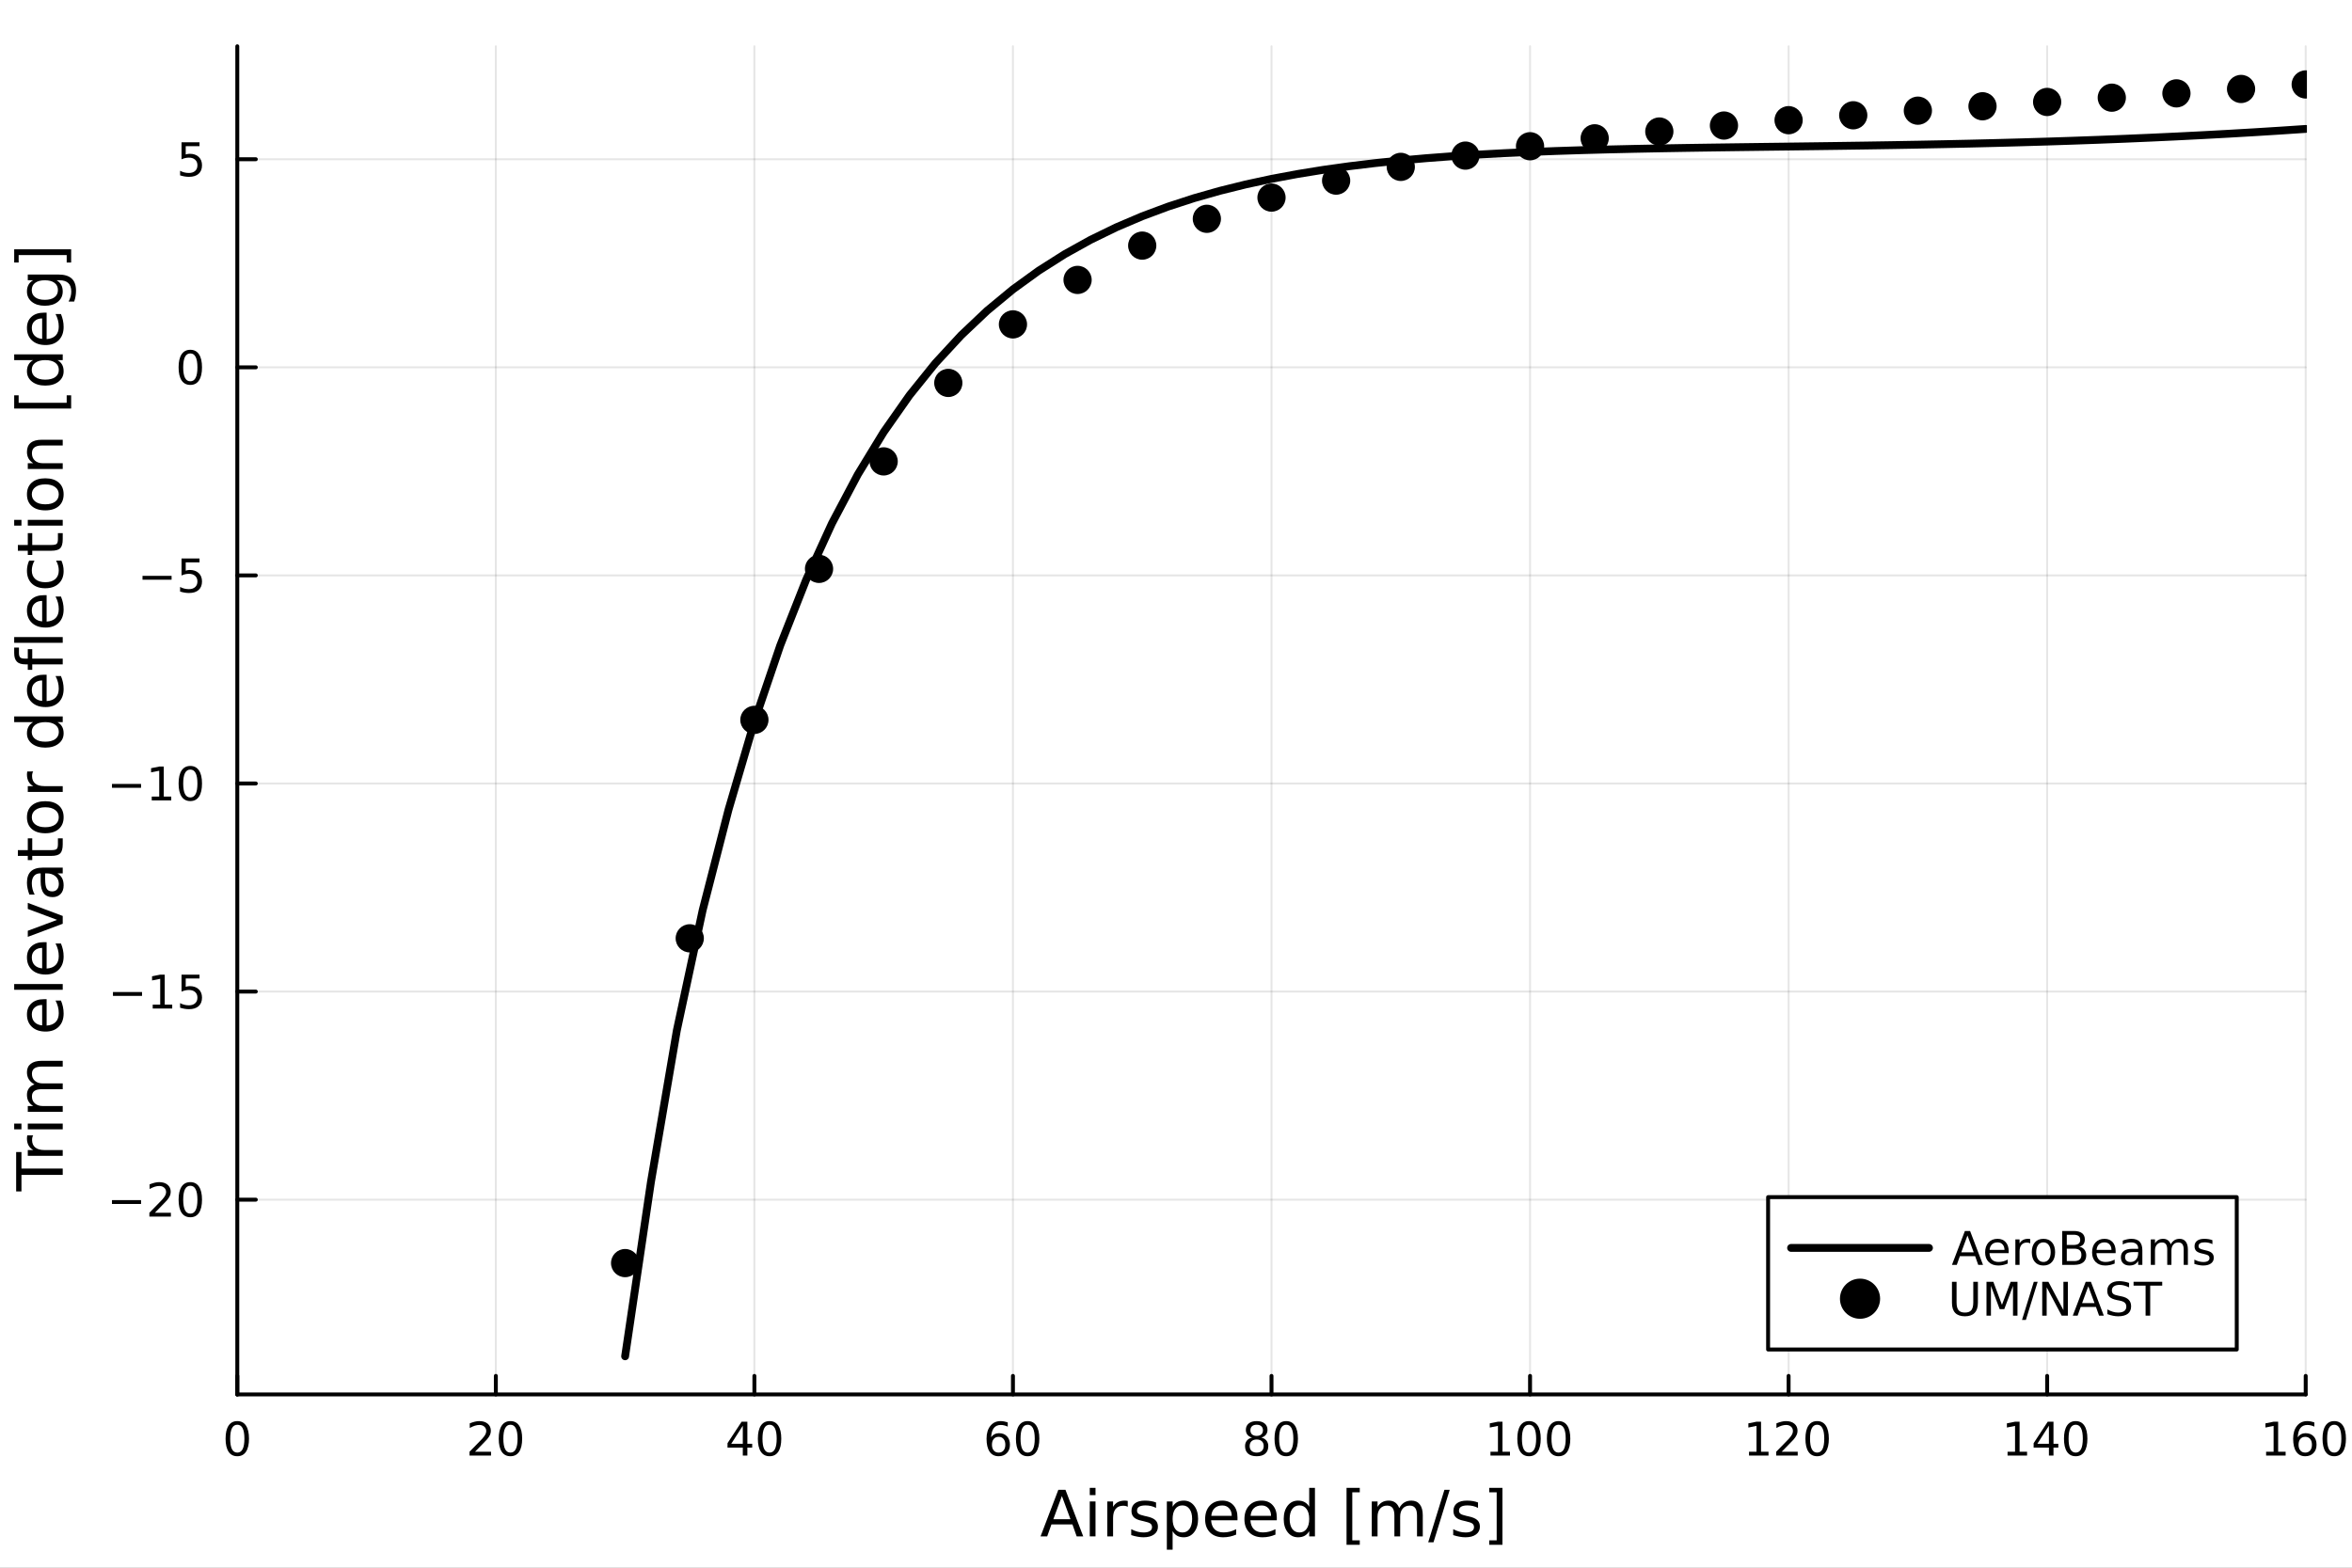 <?xml version="1.0" encoding="utf-8"?>
<svg xmlns="http://www.w3.org/2000/svg" xmlns:xlink="http://www.w3.org/1999/xlink" width="600" height="400" viewBox="0 0 2400 1600">
<rect x="0" y="0" width="2400" height="1600" fill="#808080" stroke="none"/>
<defs>
  <clipPath id="clip080">
    <rect x="0" y="0" width="2400" height="1600"/>
  </clipPath>
</defs>
<path clip-path="url(#clip080)" d="M0 1600 L2400 1600 L2400 0 L0 0  Z" fill="#ffffff" fill-rule="evenodd" fill-opacity="1"/>
<defs>
  <clipPath id="clip081">
    <rect x="480" y="0" width="1681" height="1600"/>
  </clipPath>
</defs>
<path clip-path="url(#clip080)" d="M242.135 1423.18 L2352.76 1423.18 L2352.76 47.244 L242.135 47.244  Z" fill="#ffffff" fill-rule="evenodd" fill-opacity="1"/>
<defs>
  <clipPath id="clip082">
    <rect x="242" y="47" width="2112" height="1377"/>
  </clipPath>
</defs>
<polyline clip-path="url(#clip082)" style="stroke:#000000; stroke-linecap:round; stroke-linejoin:round; stroke-width:2; stroke-opacity:0.1; fill:none" points="242.135,1423.18 242.135,47.244 "/>
<polyline clip-path="url(#clip082)" style="stroke:#000000; stroke-linecap:round; stroke-linejoin:round; stroke-width:2; stroke-opacity:0.1; fill:none" points="505.962,1423.18 505.962,47.244 "/>
<polyline clip-path="url(#clip082)" style="stroke:#000000; stroke-linecap:round; stroke-linejoin:round; stroke-width:2; stroke-opacity:0.1; fill:none" points="769.79,1423.18 769.79,47.244 "/>
<polyline clip-path="url(#clip082)" style="stroke:#000000; stroke-linecap:round; stroke-linejoin:round; stroke-width:2; stroke-opacity:0.1; fill:none" points="1033.62,1423.18 1033.62,47.244 "/>
<polyline clip-path="url(#clip082)" style="stroke:#000000; stroke-linecap:round; stroke-linejoin:round; stroke-width:2; stroke-opacity:0.1; fill:none" points="1297.45,1423.18 1297.45,47.244 "/>
<polyline clip-path="url(#clip082)" style="stroke:#000000; stroke-linecap:round; stroke-linejoin:round; stroke-width:2; stroke-opacity:0.1; fill:none" points="1561.27,1423.18 1561.27,47.244 "/>
<polyline clip-path="url(#clip082)" style="stroke:#000000; stroke-linecap:round; stroke-linejoin:round; stroke-width:2; stroke-opacity:0.1; fill:none" points="1825.1,1423.18 1825.1,47.244 "/>
<polyline clip-path="url(#clip082)" style="stroke:#000000; stroke-linecap:round; stroke-linejoin:round; stroke-width:2; stroke-opacity:0.1; fill:none" points="2088.93,1423.18 2088.93,47.244 "/>
<polyline clip-path="url(#clip082)" style="stroke:#000000; stroke-linecap:round; stroke-linejoin:round; stroke-width:2; stroke-opacity:0.1; fill:none" points="2352.76,1423.18 2352.76,47.244 "/>
<polyline clip-path="url(#clip082)" style="stroke:#000000; stroke-linecap:round; stroke-linejoin:round; stroke-width:2; stroke-opacity:0.1; fill:none" points="242.135,1224.4 2352.76,1224.4 "/>
<polyline clip-path="url(#clip082)" style="stroke:#000000; stroke-linecap:round; stroke-linejoin:round; stroke-width:2; stroke-opacity:0.1; fill:none" points="242.135,1012.02 2352.76,1012.02 "/>
<polyline clip-path="url(#clip082)" style="stroke:#000000; stroke-linecap:round; stroke-linejoin:round; stroke-width:2; stroke-opacity:0.1; fill:none" points="242.135,799.648 2352.76,799.648 "/>
<polyline clip-path="url(#clip082)" style="stroke:#000000; stroke-linecap:round; stroke-linejoin:round; stroke-width:2; stroke-opacity:0.1; fill:none" points="242.135,587.272 2352.76,587.272 "/>
<polyline clip-path="url(#clip082)" style="stroke:#000000; stroke-linecap:round; stroke-linejoin:round; stroke-width:2; stroke-opacity:0.1; fill:none" points="242.135,374.897 2352.76,374.897 "/>
<polyline clip-path="url(#clip082)" style="stroke:#000000; stroke-linecap:round; stroke-linejoin:round; stroke-width:2; stroke-opacity:0.1; fill:none" points="242.135,162.522 2352.76,162.522 "/>
<polyline clip-path="url(#clip080)" style="stroke:#000000; stroke-linecap:round; stroke-linejoin:round; stroke-width:4; stroke-opacity:1; fill:none" points="242.135,1423.18 2352.76,1423.18 "/>
<polyline clip-path="url(#clip080)" style="stroke:#000000; stroke-linecap:round; stroke-linejoin:round; stroke-width:4; stroke-opacity:1; fill:none" points="242.135,1423.18 242.135,1404.28 "/>
<polyline clip-path="url(#clip080)" style="stroke:#000000; stroke-linecap:round; stroke-linejoin:round; stroke-width:4; stroke-opacity:1; fill:none" points="505.962,1423.18 505.962,1404.28 "/>
<polyline clip-path="url(#clip080)" style="stroke:#000000; stroke-linecap:round; stroke-linejoin:round; stroke-width:4; stroke-opacity:1; fill:none" points="769.79,1423.18 769.79,1404.28 "/>
<polyline clip-path="url(#clip080)" style="stroke:#000000; stroke-linecap:round; stroke-linejoin:round; stroke-width:4; stroke-opacity:1; fill:none" points="1033.62,1423.18 1033.62,1404.28 "/>
<polyline clip-path="url(#clip080)" style="stroke:#000000; stroke-linecap:round; stroke-linejoin:round; stroke-width:4; stroke-opacity:1; fill:none" points="1297.45,1423.18 1297.45,1404.28 "/>
<polyline clip-path="url(#clip080)" style="stroke:#000000; stroke-linecap:round; stroke-linejoin:round; stroke-width:4; stroke-opacity:1; fill:none" points="1561.27,1423.18 1561.27,1404.28 "/>
<polyline clip-path="url(#clip080)" style="stroke:#000000; stroke-linecap:round; stroke-linejoin:round; stroke-width:4; stroke-opacity:1; fill:none" points="1825.1,1423.18 1825.1,1404.28 "/>
<polyline clip-path="url(#clip080)" style="stroke:#000000; stroke-linecap:round; stroke-linejoin:round; stroke-width:4; stroke-opacity:1; fill:none" points="2088.93,1423.18 2088.93,1404.28 "/>
<polyline clip-path="url(#clip080)" style="stroke:#000000; stroke-linecap:round; stroke-linejoin:round; stroke-width:4; stroke-opacity:1; fill:none" points="2352.76,1423.18 2352.76,1404.28 "/>
<path clip-path="url(#clip080)" d="M242.135 1454.1 Q238.524 1454.1 236.695 1457.66 Q234.889 1461.2 234.889 1468.33 Q234.889 1475.44 236.695 1479.01 Q238.524 1482.55 242.135 1482.55 Q245.769 1482.55 247.574 1479.01 Q249.403 1475.44 249.403 1468.33 Q249.403 1461.2 247.574 1457.66 Q245.769 1454.1 242.135 1454.1 M242.135 1450.39 Q247.945 1450.39 251 1455 Q254.079 1459.58 254.079 1468.33 Q254.079 1477.06 251 1481.67 Q247.945 1486.25 242.135 1486.25 Q236.325 1486.25 233.246 1481.67 Q230.19 1477.06 230.19 1468.33 Q230.19 1459.58 233.246 1455 Q236.325 1450.39 242.135 1450.39 Z" fill="#000000" fill-rule="nonzero" fill-opacity="1" /><path clip-path="url(#clip080)" d="M484.736 1481.64 L501.055 1481.64 L501.055 1485.58 L479.111 1485.58 L479.111 1481.64 Q481.773 1478.89 486.356 1474.26 Q490.962 1469.61 492.143 1468.27 Q494.388 1465.74 495.268 1464.01 Q496.171 1462.25 496.171 1460.56 Q496.171 1457.8 494.226 1456.07 Q492.305 1454.33 489.203 1454.33 Q487.004 1454.33 484.55 1455.09 Q482.12 1455.86 479.342 1457.41 L479.342 1452.69 Q482.166 1451.55 484.62 1450.97 Q487.074 1450.39 489.111 1450.39 Q494.481 1450.39 497.675 1453.08 Q500.87 1455.77 500.87 1460.26 Q500.87 1462.39 500.06 1464.31 Q499.273 1466.2 497.166 1468.8 Q496.587 1469.47 493.486 1472.69 Q490.384 1475.88 484.736 1481.64 Z" fill="#000000" fill-rule="nonzero" fill-opacity="1" /><path clip-path="url(#clip080)" d="M520.87 1454.1 Q517.259 1454.1 515.43 1457.66 Q513.624 1461.2 513.624 1468.33 Q513.624 1475.44 515.43 1479.01 Q517.259 1482.55 520.87 1482.55 Q524.504 1482.55 526.309 1479.01 Q528.138 1475.44 528.138 1468.33 Q528.138 1461.2 526.309 1457.66 Q524.504 1454.1 520.87 1454.1 M520.87 1450.39 Q526.68 1450.39 529.735 1455 Q532.814 1459.58 532.814 1468.33 Q532.814 1477.06 529.735 1481.67 Q526.68 1486.25 520.87 1486.25 Q515.059 1486.25 511.981 1481.67 Q508.925 1477.06 508.925 1468.33 Q508.925 1459.58 511.981 1455 Q515.059 1450.39 520.87 1450.39 Z" fill="#000000" fill-rule="nonzero" fill-opacity="1" /><path clip-path="url(#clip080)" d="M757.961 1455.09 L746.156 1473.54 L757.961 1473.54 L757.961 1455.09 M756.734 1451.02 L762.614 1451.02 L762.614 1473.54 L767.545 1473.54 L767.545 1477.43 L762.614 1477.43 L762.614 1485.58 L757.961 1485.58 L757.961 1477.43 L742.36 1477.43 L742.36 1472.92 L756.734 1451.02 Z" fill="#000000" fill-rule="nonzero" fill-opacity="1" /><path clip-path="url(#clip080)" d="M785.276 1454.1 Q781.665 1454.1 779.836 1457.66 Q778.031 1461.2 778.031 1468.33 Q778.031 1475.44 779.836 1479.01 Q781.665 1482.55 785.276 1482.55 Q788.91 1482.55 790.716 1479.01 Q792.544 1475.44 792.544 1468.33 Q792.544 1461.2 790.716 1457.66 Q788.91 1454.1 785.276 1454.1 M785.276 1450.39 Q791.086 1450.39 794.142 1455 Q797.22 1459.58 797.22 1468.33 Q797.22 1477.06 794.142 1481.67 Q791.086 1486.25 785.276 1486.25 Q779.466 1486.25 776.387 1481.67 Q773.332 1477.06 773.332 1468.33 Q773.332 1459.58 776.387 1455 Q779.466 1450.39 785.276 1450.39 Z" fill="#000000" fill-rule="nonzero" fill-opacity="1" /><path clip-path="url(#clip080)" d="M1019.02 1466.44 Q1015.87 1466.44 1014.02 1468.59 Q1012.19 1470.74 1012.19 1474.49 Q1012.19 1478.22 1014.02 1480.39 Q1015.87 1482.55 1019.02 1482.55 Q1022.17 1482.55 1024 1480.39 Q1025.85 1478.22 1025.85 1474.49 Q1025.85 1470.74 1024 1468.59 Q1022.17 1466.44 1019.02 1466.44 M1028.31 1451.78 L1028.31 1456.04 Q1026.55 1455.21 1024.74 1454.77 Q1022.96 1454.33 1021.2 1454.33 Q1016.57 1454.33 1014.12 1457.45 Q1011.68 1460.58 1011.34 1466.9 Q1012.7 1464.89 1014.76 1463.82 Q1016.82 1462.73 1019.3 1462.73 Q1024.51 1462.73 1027.52 1465.9 Q1030.55 1469.05 1030.55 1474.49 Q1030.55 1479.82 1027.4 1483.03 Q1024.25 1486.25 1019.02 1486.25 Q1013.03 1486.25 1009.86 1481.67 Q1006.68 1477.06 1006.68 1468.33 Q1006.68 1460.14 1010.57 1455.28 Q1014.46 1450.39 1021.01 1450.39 Q1022.77 1450.39 1024.56 1450.74 Q1026.36 1451.09 1028.31 1451.78 Z" fill="#000000" fill-rule="nonzero" fill-opacity="1" /><path clip-path="url(#clip080)" d="M1048.61 1454.1 Q1044.99 1454.1 1043.17 1457.66 Q1041.36 1461.2 1041.36 1468.33 Q1041.36 1475.44 1043.17 1479.01 Q1044.99 1482.55 1048.61 1482.55 Q1052.24 1482.55 1054.05 1479.01 Q1055.87 1475.44 1055.87 1468.33 Q1055.87 1461.2 1054.05 1457.66 Q1052.24 1454.1 1048.61 1454.1 M1048.61 1450.39 Q1054.42 1450.39 1057.47 1455 Q1060.55 1459.58 1060.55 1468.33 Q1060.55 1477.06 1057.47 1481.67 Q1054.42 1486.25 1048.61 1486.25 Q1042.8 1486.25 1039.72 1481.67 Q1036.66 1477.06 1036.66 1468.33 Q1036.66 1459.58 1039.72 1455 Q1042.8 1450.39 1048.61 1450.39 Z" fill="#000000" fill-rule="nonzero" fill-opacity="1" /><path clip-path="url(#clip080)" d="M1282.32 1469.17 Q1278.98 1469.17 1277.06 1470.95 Q1275.17 1472.73 1275.17 1475.86 Q1275.17 1478.98 1277.06 1480.77 Q1278.98 1482.55 1282.32 1482.55 Q1285.65 1482.55 1287.57 1480.77 Q1289.49 1478.96 1289.49 1475.86 Q1289.49 1472.73 1287.57 1470.95 Q1285.67 1469.17 1282.32 1469.17 M1277.64 1467.18 Q1274.63 1466.44 1272.94 1464.38 Q1271.28 1462.32 1271.28 1459.35 Q1271.28 1455.21 1274.22 1452.8 Q1277.18 1450.39 1282.32 1450.39 Q1287.48 1450.39 1290.42 1452.8 Q1293.36 1455.21 1293.36 1459.35 Q1293.36 1462.32 1291.67 1464.38 Q1290 1466.44 1287.02 1467.18 Q1290.4 1467.96 1292.27 1470.26 Q1294.17 1472.55 1294.17 1475.86 Q1294.17 1480.88 1291.09 1483.57 Q1288.04 1486.25 1282.32 1486.25 Q1276.6 1486.25 1273.52 1483.57 Q1270.47 1480.88 1270.47 1475.86 Q1270.47 1472.55 1272.36 1470.26 Q1274.26 1467.96 1277.64 1467.18 M1275.93 1459.79 Q1275.93 1462.48 1277.6 1463.98 Q1279.29 1465.49 1282.32 1465.49 Q1285.33 1465.49 1287.02 1463.98 Q1288.73 1462.48 1288.73 1459.79 Q1288.73 1457.11 1287.02 1455.6 Q1285.33 1454.1 1282.32 1454.1 Q1279.29 1454.1 1277.6 1455.6 Q1275.93 1457.11 1275.93 1459.79 Z" fill="#000000" fill-rule="nonzero" fill-opacity="1" /><path clip-path="url(#clip080)" d="M1312.48 1454.1 Q1308.87 1454.1 1307.04 1457.66 Q1305.23 1461.2 1305.23 1468.33 Q1305.23 1475.44 1307.04 1479.01 Q1308.87 1482.55 1312.48 1482.55 Q1316.11 1482.55 1317.92 1479.01 Q1319.75 1475.44 1319.75 1468.33 Q1319.75 1461.2 1317.92 1457.66 Q1316.11 1454.1 1312.48 1454.1 M1312.48 1450.39 Q1318.29 1450.39 1321.35 1455 Q1324.42 1459.58 1324.42 1468.33 Q1324.42 1477.06 1321.35 1481.67 Q1318.29 1486.25 1312.48 1486.25 Q1306.67 1486.25 1303.59 1481.67 Q1300.54 1477.06 1300.54 1468.33 Q1300.54 1459.58 1303.59 1455 Q1306.67 1450.39 1312.48 1450.39 Z" fill="#000000" fill-rule="nonzero" fill-opacity="1" /><path clip-path="url(#clip080)" d="M1520.88 1481.64 L1528.52 1481.64 L1528.52 1455.28 L1520.21 1456.95 L1520.21 1452.69 L1528.47 1451.02 L1533.15 1451.02 L1533.15 1481.64 L1540.79 1481.64 L1540.79 1485.58 L1520.88 1485.58 L1520.88 1481.64 Z" fill="#000000" fill-rule="nonzero" fill-opacity="1" /><path clip-path="url(#clip080)" d="M1560.23 1454.1 Q1556.62 1454.1 1554.79 1457.66 Q1552.99 1461.2 1552.99 1468.33 Q1552.99 1475.44 1554.79 1479.01 Q1556.62 1482.55 1560.23 1482.55 Q1563.87 1482.55 1565.67 1479.01 Q1567.5 1475.44 1567.5 1468.33 Q1567.5 1461.2 1565.67 1457.66 Q1563.87 1454.1 1560.23 1454.1 M1560.23 1450.39 Q1566.04 1450.39 1569.1 1455 Q1572.18 1459.58 1572.18 1468.33 Q1572.18 1477.06 1569.1 1481.67 Q1566.04 1486.25 1560.23 1486.25 Q1554.42 1486.25 1551.34 1481.67 Q1548.29 1477.06 1548.29 1468.33 Q1548.29 1459.58 1551.34 1455 Q1554.42 1450.39 1560.23 1450.39 Z" fill="#000000" fill-rule="nonzero" fill-opacity="1" /><path clip-path="url(#clip080)" d="M1590.39 1454.1 Q1586.78 1454.1 1584.95 1457.66 Q1583.15 1461.2 1583.15 1468.33 Q1583.15 1475.44 1584.95 1479.01 Q1586.78 1482.55 1590.39 1482.55 Q1594.03 1482.55 1595.83 1479.01 Q1597.66 1475.44 1597.66 1468.33 Q1597.66 1461.2 1595.83 1457.66 Q1594.03 1454.1 1590.39 1454.1 M1590.39 1450.39 Q1596.2 1450.39 1599.26 1455 Q1602.34 1459.58 1602.34 1468.33 Q1602.34 1477.06 1599.26 1481.67 Q1596.2 1486.25 1590.39 1486.25 Q1584.58 1486.25 1581.5 1481.67 Q1578.45 1477.06 1578.45 1468.33 Q1578.45 1459.58 1581.5 1455 Q1584.58 1450.39 1590.39 1450.39 Z" fill="#000000" fill-rule="nonzero" fill-opacity="1" /><path clip-path="url(#clip080)" d="M1784.71 1481.64 L1792.35 1481.64 L1792.35 1455.28 L1784.04 1456.95 L1784.04 1452.69 L1792.3 1451.02 L1796.98 1451.02 L1796.98 1481.64 L1804.61 1481.64 L1804.61 1485.58 L1784.71 1485.58 L1784.71 1481.64 Z" fill="#000000" fill-rule="nonzero" fill-opacity="1" /><path clip-path="url(#clip080)" d="M1818.09 1481.64 L1834.41 1481.64 L1834.41 1485.58 L1812.46 1485.58 L1812.46 1481.64 Q1815.12 1478.89 1819.71 1474.26 Q1824.31 1469.61 1825.49 1468.27 Q1827.74 1465.74 1828.62 1464.01 Q1829.52 1462.25 1829.52 1460.56 Q1829.52 1457.8 1827.58 1456.07 Q1825.66 1454.33 1822.55 1454.33 Q1820.36 1454.33 1817.9 1455.09 Q1815.47 1455.86 1812.69 1457.41 L1812.69 1452.69 Q1815.52 1451.55 1817.97 1450.97 Q1820.42 1450.39 1822.46 1450.39 Q1827.83 1450.39 1831.03 1453.08 Q1834.22 1455.77 1834.22 1460.26 Q1834.22 1462.39 1833.41 1464.31 Q1832.62 1466.2 1830.52 1468.8 Q1829.94 1469.47 1826.84 1472.69 Q1823.73 1475.88 1818.09 1481.64 Z" fill="#000000" fill-rule="nonzero" fill-opacity="1" /><path clip-path="url(#clip080)" d="M1854.22 1454.1 Q1850.61 1454.1 1848.78 1457.66 Q1846.98 1461.2 1846.98 1468.33 Q1846.98 1475.44 1848.78 1479.01 Q1850.61 1482.55 1854.22 1482.55 Q1857.86 1482.55 1859.66 1479.01 Q1861.49 1475.44 1861.49 1468.33 Q1861.49 1461.2 1859.66 1457.66 Q1857.86 1454.1 1854.22 1454.1 M1854.22 1450.39 Q1860.03 1450.39 1863.09 1455 Q1866.17 1459.58 1866.17 1468.33 Q1866.17 1477.06 1863.09 1481.67 Q1860.03 1486.25 1854.22 1486.25 Q1848.41 1486.25 1845.33 1481.67 Q1842.28 1477.06 1842.28 1468.33 Q1842.28 1459.58 1845.33 1455 Q1848.41 1450.39 1854.22 1450.39 Z" fill="#000000" fill-rule="nonzero" fill-opacity="1" /><path clip-path="url(#clip080)" d="M2048.53 1481.64 L2056.17 1481.64 L2056.17 1455.28 L2047.86 1456.95 L2047.86 1452.69 L2056.13 1451.02 L2060.8 1451.02 L2060.8 1481.64 L2068.44 1481.64 L2068.44 1485.58 L2048.53 1485.58 L2048.53 1481.64 Z" fill="#000000" fill-rule="nonzero" fill-opacity="1" /><path clip-path="url(#clip080)" d="M2090.73 1455.09 L2078.93 1473.54 L2090.73 1473.54 L2090.73 1455.09 M2089.51 1451.02 L2095.39 1451.02 L2095.39 1473.54 L2100.32 1473.54 L2100.32 1477.43 L2095.39 1477.43 L2095.39 1485.58 L2090.73 1485.58 L2090.73 1477.43 L2075.13 1477.43 L2075.13 1472.92 L2089.51 1451.02 Z" fill="#000000" fill-rule="nonzero" fill-opacity="1" /><path clip-path="url(#clip080)" d="M2118.05 1454.1 Q2114.44 1454.1 2112.61 1457.66 Q2110.8 1461.2 2110.8 1468.33 Q2110.8 1475.44 2112.61 1479.01 Q2114.44 1482.55 2118.05 1482.55 Q2121.68 1482.55 2123.49 1479.01 Q2125.32 1475.44 2125.32 1468.33 Q2125.32 1461.2 2123.49 1457.66 Q2121.68 1454.1 2118.05 1454.1 M2118.05 1450.39 Q2123.86 1450.39 2126.91 1455 Q2129.99 1459.58 2129.99 1468.33 Q2129.99 1477.06 2126.91 1481.67 Q2123.86 1486.25 2118.05 1486.25 Q2112.24 1486.25 2109.16 1481.67 Q2106.1 1477.06 2106.1 1468.33 Q2106.1 1459.58 2109.16 1455 Q2112.24 1450.39 2118.05 1450.39 Z" fill="#000000" fill-rule="nonzero" fill-opacity="1" /><path clip-path="url(#clip080)" d="M2312.36 1481.64 L2320 1481.64 L2320 1455.28 L2311.69 1456.95 L2311.69 1452.69 L2319.96 1451.02 L2324.63 1451.02 L2324.63 1481.64 L2332.27 1481.64 L2332.27 1485.58 L2312.36 1485.58 L2312.36 1481.64 Z" fill="#000000" fill-rule="nonzero" fill-opacity="1" /><path clip-path="url(#clip080)" d="M2352.29 1466.44 Q2349.14 1466.44 2347.29 1468.59 Q2345.46 1470.74 2345.46 1474.49 Q2345.46 1478.22 2347.29 1480.39 Q2349.14 1482.55 2352.29 1482.55 Q2355.44 1482.55 2357.27 1480.39 Q2359.12 1478.22 2359.12 1474.49 Q2359.12 1470.74 2357.27 1468.59 Q2355.44 1466.44 2352.29 1466.44 M2361.58 1451.78 L2361.58 1456.04 Q2359.82 1455.21 2358.01 1454.77 Q2356.23 1454.33 2354.47 1454.33 Q2349.84 1454.33 2347.39 1457.45 Q2344.96 1460.58 2344.61 1466.9 Q2345.97 1464.89 2348.03 1463.82 Q2350.09 1462.73 2352.57 1462.73 Q2357.78 1462.73 2360.79 1465.9 Q2363.82 1469.05 2363.82 1474.49 Q2363.82 1479.82 2360.67 1483.03 Q2357.52 1486.25 2352.29 1486.25 Q2346.3 1486.25 2343.13 1481.67 Q2339.96 1477.06 2339.96 1468.33 Q2339.96 1460.14 2343.84 1455.28 Q2347.73 1450.39 2354.28 1450.39 Q2356.04 1450.39 2357.83 1450.74 Q2359.63 1451.09 2361.58 1451.78 Z" fill="#000000" fill-rule="nonzero" fill-opacity="1" /><path clip-path="url(#clip080)" d="M2381.88 1454.1 Q2378.27 1454.1 2376.44 1457.66 Q2374.63 1461.2 2374.63 1468.33 Q2374.63 1475.44 2376.44 1479.01 Q2378.27 1482.55 2381.88 1482.55 Q2385.51 1482.55 2387.32 1479.01 Q2389.14 1475.44 2389.14 1468.33 Q2389.14 1461.2 2387.32 1457.66 Q2385.51 1454.1 2381.88 1454.1 M2381.88 1450.39 Q2387.69 1450.39 2390.74 1455 Q2393.82 1459.58 2393.82 1468.33 Q2393.82 1477.06 2390.74 1481.67 Q2387.69 1486.25 2381.88 1486.25 Q2376.07 1486.25 2372.99 1481.67 Q2369.93 1477.06 2369.93 1468.33 Q2369.93 1459.58 2372.99 1455 Q2376.07 1450.39 2381.88 1450.39 Z" fill="#000000" fill-rule="nonzero" fill-opacity="1" /><path clip-path="url(#clip080)" d="M1083.56 1526.86 L1074.84 1550.51 L1092.31 1550.51 L1083.56 1526.86 M1079.93 1520.52 L1087.22 1520.52 L1105.33 1568.04 L1098.64 1568.04 L1094.32 1555.85 L1072.89 1555.85 L1068.57 1568.04 L1061.79 1568.04 L1079.93 1520.52 Z" fill="#000000" fill-rule="nonzero" fill-opacity="1" /><path clip-path="url(#clip080)" d="M1112.01 1532.4 L1117.87 1532.4 L1117.87 1568.04 L1112.01 1568.04 L1112.01 1532.4 M1112.01 1518.52 L1117.87 1518.52 L1117.87 1525.93 L1112.01 1525.93 L1112.01 1518.52 Z" fill="#000000" fill-rule="nonzero" fill-opacity="1" /><path clip-path="url(#clip080)" d="M1150.78 1537.87 Q1149.79 1537.3 1148.62 1537.04 Q1147.47 1536.76 1146.07 1536.76 Q1141.1 1536.76 1138.43 1540 Q1135.79 1543.22 1135.79 1549.27 L1135.79 1568.04 L1129.9 1568.04 L1129.9 1532.4 L1135.79 1532.4 L1135.79 1537.93 Q1137.63 1534.69 1140.59 1533.13 Q1143.55 1531.54 1147.79 1531.54 Q1148.39 1531.54 1149.12 1531.63 Q1149.86 1531.7 1150.75 1531.85 L1150.78 1537.87 Z" fill="#000000" fill-rule="nonzero" fill-opacity="1" /><path clip-path="url(#clip080)" d="M1179.65 1533.45 L1179.65 1538.98 Q1177.17 1537.71 1174.49 1537.07 Q1171.82 1536.44 1168.95 1536.44 Q1164.59 1536.44 1162.4 1537.77 Q1160.23 1539.11 1160.23 1541.79 Q1160.23 1543.82 1161.79 1545 Q1163.35 1546.15 1168.06 1547.2 L1170.07 1547.64 Q1176.31 1548.98 1178.92 1551.43 Q1181.56 1553.85 1181.56 1558.21 Q1181.56 1563.17 1177.61 1566.07 Q1173.7 1568.97 1166.82 1568.97 Q1163.96 1568.97 1160.84 1568.39 Q1157.75 1567.85 1154.31 1566.74 L1154.31 1560.69 Q1157.56 1562.38 1160.71 1563.24 Q1163.86 1564.07 1166.95 1564.07 Q1171.09 1564.07 1173.31 1562.66 Q1175.54 1561.23 1175.54 1558.65 Q1175.54 1556.27 1173.92 1554.99 Q1172.33 1553.72 1166.88 1552.54 L1164.85 1552.07 Q1159.4 1550.92 1156.99 1548.56 Q1154.57 1546.18 1154.57 1542.04 Q1154.57 1537.01 1158.13 1534.27 Q1161.7 1531.54 1168.25 1531.54 Q1171.5 1531.54 1174.36 1532.01 Q1177.23 1532.49 1179.65 1533.45 Z" fill="#000000" fill-rule="nonzero" fill-opacity="1" /><path clip-path="url(#clip080)" d="M1196.55 1562.7 L1196.55 1581.6 L1190.66 1581.6 L1190.66 1532.4 L1196.55 1532.4 L1196.55 1537.81 Q1198.39 1534.62 1201.2 1533.1 Q1204.03 1531.54 1207.94 1531.54 Q1214.44 1531.54 1218.48 1536.69 Q1222.55 1541.85 1222.55 1550.25 Q1222.55 1558.65 1218.48 1563.81 Q1214.44 1568.97 1207.94 1568.97 Q1204.03 1568.97 1201.2 1567.44 Q1198.39 1565.88 1196.55 1562.7 M1216.47 1550.25 Q1216.47 1543.79 1213.8 1540.13 Q1211.16 1536.44 1206.51 1536.44 Q1201.86 1536.44 1199.19 1540.13 Q1196.55 1543.79 1196.55 1550.25 Q1196.55 1556.71 1199.19 1560.4 Q1201.86 1564.07 1206.51 1564.07 Q1211.16 1564.07 1213.8 1560.4 Q1216.47 1556.71 1216.47 1550.25 Z" fill="#000000" fill-rule="nonzero" fill-opacity="1" /><path clip-path="url(#clip080)" d="M1262.75 1548.76 L1262.75 1551.62 L1235.83 1551.62 Q1236.21 1557.67 1239.45 1560.85 Q1242.73 1564 1248.56 1564 Q1251.93 1564 1255.08 1563.17 Q1258.26 1562.35 1261.38 1560.69 L1261.38 1566.23 Q1258.23 1567.57 1254.92 1568.27 Q1251.61 1568.97 1248.21 1568.97 Q1239.68 1568.97 1234.68 1564 Q1229.71 1559.04 1229.71 1550.57 Q1229.71 1541.82 1234.42 1536.69 Q1239.17 1531.54 1247.19 1531.54 Q1254.38 1531.54 1258.55 1536.18 Q1262.75 1540.8 1262.75 1548.76 M1256.9 1547.04 Q1256.83 1542.23 1254.19 1539.37 Q1251.58 1536.5 1247.25 1536.5 Q1242.35 1536.5 1239.39 1539.27 Q1236.46 1542.04 1236.02 1547.07 L1256.9 1547.04 Z" fill="#000000" fill-rule="nonzero" fill-opacity="1" /><path clip-path="url(#clip080)" d="M1302.86 1548.76 L1302.86 1551.62 L1275.93 1551.62 Q1276.31 1557.67 1279.56 1560.85 Q1282.84 1564 1288.66 1564 Q1292.03 1564 1295.19 1563.17 Q1298.37 1562.35 1301.49 1560.69 L1301.49 1566.23 Q1298.34 1567.57 1295.03 1568.27 Q1291.72 1568.97 1288.31 1568.97 Q1279.78 1568.97 1274.78 1564 Q1269.82 1559.04 1269.82 1550.57 Q1269.82 1541.82 1274.53 1536.69 Q1279.27 1531.54 1287.29 1531.54 Q1294.49 1531.54 1298.65 1536.18 Q1302.86 1540.8 1302.86 1548.76 M1297 1547.04 Q1296.94 1542.23 1294.29 1539.37 Q1291.68 1536.5 1287.36 1536.5 Q1282.45 1536.5 1279.49 1539.27 Q1276.57 1542.04 1276.12 1547.07 L1297 1547.04 Z" fill="#000000" fill-rule="nonzero" fill-opacity="1" /><path clip-path="url(#clip080)" d="M1335.93 1537.81 L1335.93 1518.52 L1341.78 1518.52 L1341.78 1568.04 L1335.93 1568.04 L1335.93 1562.7 Q1334.08 1565.88 1331.25 1567.44 Q1328.45 1568.97 1324.5 1568.97 Q1318.04 1568.97 1313.96 1563.81 Q1309.92 1558.65 1309.92 1550.25 Q1309.92 1541.85 1313.96 1536.69 Q1318.04 1531.54 1324.5 1531.54 Q1328.45 1531.54 1331.25 1533.1 Q1334.08 1534.62 1335.93 1537.81 M1315.97 1550.25 Q1315.97 1556.71 1318.61 1560.4 Q1321.28 1564.07 1325.93 1564.07 Q1330.58 1564.07 1333.25 1560.4 Q1335.93 1556.71 1335.93 1550.25 Q1335.93 1543.79 1333.25 1540.13 Q1330.58 1536.44 1325.93 1536.44 Q1321.28 1536.44 1318.61 1540.13 Q1315.97 1543.79 1315.97 1550.25 Z" fill="#000000" fill-rule="nonzero" fill-opacity="1" /><path clip-path="url(#clip080)" d="M1374.02 1518.52 L1387.52 1518.52 L1387.52 1523.07 L1379.88 1523.07 L1379.88 1572.09 L1387.52 1572.09 L1387.52 1576.64 L1374.02 1576.64 L1374.02 1518.52 Z" fill="#000000" fill-rule="nonzero" fill-opacity="1" /><path clip-path="url(#clip080)" d="M1427.75 1539.24 Q1429.95 1535.29 1433 1533.41 Q1436.06 1531.54 1440.2 1531.54 Q1445.77 1531.54 1448.79 1535.45 Q1451.81 1539.33 1451.81 1546.53 L1451.81 1568.04 L1445.93 1568.04 L1445.93 1546.72 Q1445.93 1541.59 1444.11 1539.11 Q1442.3 1536.63 1438.57 1536.63 Q1434.02 1536.63 1431.38 1539.65 Q1428.74 1542.68 1428.74 1547.9 L1428.74 1568.04 L1422.85 1568.04 L1422.85 1546.72 Q1422.85 1541.56 1421.04 1539.11 Q1419.22 1536.63 1415.43 1536.63 Q1410.95 1536.63 1408.3 1539.68 Q1405.66 1542.71 1405.66 1547.9 L1405.66 1568.04 L1399.77 1568.04 L1399.77 1532.4 L1405.66 1532.4 L1405.66 1537.93 Q1407.67 1534.66 1410.47 1533.1 Q1413.27 1531.54 1417.12 1531.54 Q1421 1531.54 1423.71 1533.51 Q1426.45 1535.48 1427.75 1539.24 Z" fill="#000000" fill-rule="nonzero" fill-opacity="1" /><path clip-path="url(#clip080)" d="M1473.9 1520.52 L1479.31 1520.52 L1462.76 1574.09 L1457.35 1574.09 L1473.9 1520.52 Z" fill="#000000" fill-rule="nonzero" fill-opacity="1" /><path clip-path="url(#clip080)" d="M1508.18 1533.45 L1508.18 1538.98 Q1505.7 1537.71 1503.03 1537.07 Q1500.35 1536.44 1497.49 1536.44 Q1493.13 1536.44 1490.93 1537.77 Q1488.77 1539.11 1488.77 1541.79 Q1488.77 1543.82 1490.33 1545 Q1491.89 1546.15 1496.6 1547.2 L1498.6 1547.64 Q1504.84 1548.98 1507.45 1551.43 Q1510.09 1553.85 1510.09 1558.21 Q1510.09 1563.17 1506.14 1566.07 Q1502.23 1568.97 1495.36 1568.97 Q1492.49 1568.97 1489.37 1568.39 Q1486.28 1567.85 1482.85 1566.74 L1482.85 1560.69 Q1486.09 1562.38 1489.24 1563.24 Q1492.4 1564.07 1495.48 1564.07 Q1499.62 1564.07 1501.85 1562.66 Q1504.08 1561.23 1504.08 1558.65 Q1504.08 1556.27 1502.45 1554.99 Q1500.86 1553.72 1495.42 1552.54 L1493.38 1552.07 Q1487.94 1550.92 1485.52 1548.56 Q1483.1 1546.18 1483.1 1542.04 Q1483.1 1537.01 1486.67 1534.27 Q1490.23 1531.54 1496.79 1531.54 Q1500.03 1531.54 1502.9 1532.01 Q1505.76 1532.49 1508.18 1533.45 Z" fill="#000000" fill-rule="nonzero" fill-opacity="1" /><path clip-path="url(#clip080)" d="M1533.1 1518.52 L1533.1 1576.64 L1519.61 1576.64 L1519.61 1572.09 L1527.22 1572.09 L1527.22 1523.07 L1519.61 1523.07 L1519.61 1518.52 L1533.1 1518.52 Z" fill="#000000" fill-rule="nonzero" fill-opacity="1" /><polyline clip-path="url(#clip080)" style="stroke:#000000; stroke-linecap:round; stroke-linejoin:round; stroke-width:4; stroke-opacity:1; fill:none" points="242.135,1423.18 242.135,47.244 "/>
<polyline clip-path="url(#clip080)" style="stroke:#000000; stroke-linecap:round; stroke-linejoin:round; stroke-width:4; stroke-opacity:1; fill:none" points="242.135,1224.4 261.032,1224.4 "/>
<polyline clip-path="url(#clip080)" style="stroke:#000000; stroke-linecap:round; stroke-linejoin:round; stroke-width:4; stroke-opacity:1; fill:none" points="242.135,1012.02 261.032,1012.02 "/>
<polyline clip-path="url(#clip080)" style="stroke:#000000; stroke-linecap:round; stroke-linejoin:round; stroke-width:4; stroke-opacity:1; fill:none" points="242.135,799.648 261.032,799.648 "/>
<polyline clip-path="url(#clip080)" style="stroke:#000000; stroke-linecap:round; stroke-linejoin:round; stroke-width:4; stroke-opacity:1; fill:none" points="242.135,587.272 261.032,587.272 "/>
<polyline clip-path="url(#clip080)" style="stroke:#000000; stroke-linecap:round; stroke-linejoin:round; stroke-width:4; stroke-opacity:1; fill:none" points="242.135,374.897 261.032,374.897 "/>
<polyline clip-path="url(#clip080)" style="stroke:#000000; stroke-linecap:round; stroke-linejoin:round; stroke-width:4; stroke-opacity:1; fill:none" points="242.135,162.522 261.032,162.522 "/>
<path clip-path="url(#clip080)" d="M114.26 1224.85 L143.936 1224.85 L143.936 1228.78 L114.26 1228.78 L114.26 1224.85 Z" fill="#000000" fill-rule="nonzero" fill-opacity="1" /><path clip-path="url(#clip080)" d="M158.056 1237.74 L174.376 1237.74 L174.376 1241.68 L152.431 1241.68 L152.431 1237.74 Q155.093 1234.99 159.677 1230.36 Q164.283 1225.71 165.464 1224.36 Q167.709 1221.84 168.589 1220.1 Q169.491 1218.34 169.491 1216.66 Q169.491 1213.9 167.547 1212.16 Q165.626 1210.43 162.524 1210.43 Q160.325 1210.43 157.871 1211.19 Q155.44 1211.96 152.663 1213.51 L152.663 1208.78 Q155.487 1207.65 157.94 1207.07 Q160.394 1206.49 162.431 1206.49 Q167.802 1206.49 170.996 1209.18 Q174.19 1211.86 174.19 1216.35 Q174.19 1218.48 173.38 1220.41 Q172.593 1222.3 170.487 1224.9 Q169.908 1225.57 166.806 1228.78 Q163.704 1231.98 158.056 1237.74 Z" fill="#000000" fill-rule="nonzero" fill-opacity="1" /><path clip-path="url(#clip080)" d="M194.19 1210.2 Q190.579 1210.2 188.75 1213.76 Q186.945 1217.3 186.945 1224.43 Q186.945 1231.54 188.75 1235.1 Q190.579 1238.65 194.19 1238.65 Q197.825 1238.65 199.63 1235.1 Q201.459 1231.54 201.459 1224.43 Q201.459 1217.3 199.63 1213.76 Q197.825 1210.2 194.19 1210.2 M194.19 1206.49 Q200 1206.49 203.056 1211.1 Q206.135 1215.68 206.135 1224.43 Q206.135 1233.16 203.056 1237.77 Q200 1242.35 194.19 1242.35 Q188.38 1242.35 185.301 1237.77 Q182.246 1233.16 182.246 1224.43 Q182.246 1215.68 185.301 1211.1 Q188.38 1206.49 194.19 1206.49 Z" fill="#000000" fill-rule="nonzero" fill-opacity="1" /><path clip-path="url(#clip080)" d="M115.256 1012.47 L144.931 1012.47 L144.931 1016.41 L115.256 1016.41 L115.256 1012.47 Z" fill="#000000" fill-rule="nonzero" fill-opacity="1" /><path clip-path="url(#clip080)" d="M155.834 1025.37 L163.473 1025.37 L163.473 999.002 L155.163 1000.67 L155.163 996.409 L163.427 994.743 L168.102 994.743 L168.102 1025.37 L175.741 1025.37 L175.741 1029.3 L155.834 1029.3 L155.834 1025.37 Z" fill="#000000" fill-rule="nonzero" fill-opacity="1" /><path clip-path="url(#clip080)" d="M185.232 994.743 L203.588 994.743 L203.588 998.678 L189.514 998.678 L189.514 1007.15 Q190.533 1006.8 191.551 1006.64 Q192.57 1006.46 193.588 1006.46 Q199.375 1006.46 202.755 1009.63 Q206.135 1012.8 206.135 1018.21 Q206.135 1023.79 202.662 1026.9 Q199.19 1029.97 192.871 1029.97 Q190.695 1029.97 188.426 1029.6 Q186.181 1029.23 183.774 1028.49 L183.774 1023.79 Q185.857 1024.93 188.079 1025.48 Q190.301 1026.04 192.778 1026.04 Q196.783 1026.04 199.121 1023.93 Q201.459 1021.83 201.459 1018.21 Q201.459 1014.6 199.121 1012.5 Q196.783 1010.39 192.778 1010.39 Q190.903 1010.39 189.028 1010.81 Q187.176 1011.22 185.232 1012.1 L185.232 994.743 Z" fill="#000000" fill-rule="nonzero" fill-opacity="1" /><path clip-path="url(#clip080)" d="M114.26 800.099 L143.936 800.099 L143.936 804.034 L114.26 804.034 L114.26 800.099 Z" fill="#000000" fill-rule="nonzero" fill-opacity="1" /><path clip-path="url(#clip080)" d="M154.839 812.992 L162.477 812.992 L162.477 786.627 L154.167 788.293 L154.167 784.034 L162.431 782.368 L167.107 782.368 L167.107 812.992 L174.746 812.992 L174.746 816.928 L154.839 816.928 L154.839 812.992 Z" fill="#000000" fill-rule="nonzero" fill-opacity="1" /><path clip-path="url(#clip080)" d="M194.19 785.446 Q190.579 785.446 188.75 789.011 Q186.945 792.553 186.945 799.682 Q186.945 806.789 188.75 810.354 Q190.579 813.895 194.19 813.895 Q197.825 813.895 199.63 810.354 Q201.459 806.789 201.459 799.682 Q201.459 792.553 199.63 789.011 Q197.825 785.446 194.19 785.446 M194.19 781.743 Q200 781.743 203.056 786.349 Q206.135 790.932 206.135 799.682 Q206.135 808.409 203.056 813.016 Q200 817.599 194.19 817.599 Q188.38 817.599 185.301 813.016 Q182.246 808.409 182.246 799.682 Q182.246 790.932 185.301 786.349 Q188.38 781.743 194.19 781.743 Z" fill="#000000" fill-rule="nonzero" fill-opacity="1" /><path clip-path="url(#clip080)" d="M145.417 587.724 L175.093 587.724 L175.093 591.659 L145.417 591.659 L145.417 587.724 Z" fill="#000000" fill-rule="nonzero" fill-opacity="1" /><path clip-path="url(#clip080)" d="M185.232 569.992 L203.588 569.992 L203.588 573.927 L189.514 573.927 L189.514 582.4 Q190.533 582.052 191.551 581.89 Q192.57 581.705 193.588 581.705 Q199.375 581.705 202.755 584.877 Q206.135 588.048 206.135 593.464 Q206.135 599.043 202.662 602.145 Q199.19 605.224 192.871 605.224 Q190.695 605.224 188.426 604.853 Q186.181 604.483 183.774 603.742 L183.774 599.043 Q185.857 600.177 188.079 600.733 Q190.301 601.288 192.778 601.288 Q196.783 601.288 199.121 599.182 Q201.459 597.076 201.459 593.464 Q201.459 589.853 199.121 587.747 Q196.783 585.64 192.778 585.64 Q190.903 585.64 189.028 586.057 Q187.176 586.474 185.232 587.353 L185.232 569.992 Z" fill="#000000" fill-rule="nonzero" fill-opacity="1" /><path clip-path="url(#clip080)" d="M194.19 360.696 Q190.579 360.696 188.75 364.261 Q186.945 367.802 186.945 374.932 Q186.945 382.038 188.75 385.603 Q190.579 389.145 194.19 389.145 Q197.825 389.145 199.63 385.603 Q201.459 382.038 201.459 374.932 Q201.459 367.802 199.63 364.261 Q197.825 360.696 194.19 360.696 M194.19 356.992 Q200 356.992 203.056 361.599 Q206.135 366.182 206.135 374.932 Q206.135 383.659 203.056 388.265 Q200 392.848 194.19 392.848 Q188.38 392.848 185.301 388.265 Q182.246 383.659 182.246 374.932 Q182.246 366.182 185.301 361.599 Q188.38 356.992 194.19 356.992 Z" fill="#000000" fill-rule="nonzero" fill-opacity="1" /><path clip-path="url(#clip080)" d="M185.232 145.242 L203.588 145.242 L203.588 149.177 L189.514 149.177 L189.514 157.649 Q190.533 157.302 191.551 157.14 Q192.57 156.955 193.588 156.955 Q199.375 156.955 202.755 160.126 Q206.135 163.297 206.135 168.714 Q206.135 174.293 202.662 177.394 Q199.19 180.473 192.871 180.473 Q190.695 180.473 188.426 180.103 Q186.181 179.732 183.774 178.992 L183.774 174.293 Q185.857 175.427 188.079 175.982 Q190.301 176.538 192.778 176.538 Q196.783 176.538 199.121 174.431 Q201.459 172.325 201.459 168.714 Q201.459 165.103 199.121 162.996 Q196.783 160.89 192.778 160.89 Q190.903 160.89 189.028 161.307 Q187.176 161.723 185.232 162.603 L185.232 145.242 Z" fill="#000000" fill-rule="nonzero" fill-opacity="1" /><path clip-path="url(#clip080)" d="M16.484 1215.98 L16.484 1175.78 L21.895 1175.78 L21.895 1192.65 L64.004 1192.65 L64.004 1199.11 L21.895 1199.11 L21.895 1215.98 L16.484 1215.98 Z" fill="#000000" fill-rule="nonzero" fill-opacity="1" /><path clip-path="url(#clip080)" d="M33.831 1158.75 Q33.258 1159.74 33.003 1160.92 Q32.717 1162.06 32.717 1163.46 Q32.717 1168.43 35.963 1171.1 Q39.178 1173.75 45.225 1173.75 L64.004 1173.75 L64.004 1179.63 L28.356 1179.63 L28.356 1173.75 L33.894 1173.75 Q30.648 1171.9 29.088 1168.94 Q27.497 1165.98 27.497 1161.75 Q27.497 1161.14 27.592 1160.41 Q27.656 1159.68 27.815 1158.79 L33.831 1158.75 Z" fill="#000000" fill-rule="nonzero" fill-opacity="1" /><path clip-path="url(#clip080)" d="M28.356 1152.61 L28.356 1146.75 L64.004 1146.75 L64.004 1152.61 L28.356 1152.61 M14.479 1152.61 L14.479 1146.75 L21.895 1146.75 L21.895 1152.61 L14.479 1152.61 Z" fill="#000000" fill-rule="nonzero" fill-opacity="1" /><path clip-path="url(#clip080)" d="M35.199 1106.75 Q31.253 1104.55 29.375 1101.49 Q27.497 1098.44 27.497 1094.3 Q27.497 1088.73 31.412 1085.71 Q35.295 1082.68 42.488 1082.68 L64.004 1082.68 L64.004 1088.57 L42.679 1088.57 Q37.555 1088.57 35.072 1090.39 Q32.589 1092.2 32.589 1095.92 Q32.589 1100.48 35.613 1103.12 Q38.637 1105.76 43.857 1105.76 L64.004 1105.76 L64.004 1111.65 L42.679 1111.65 Q37.523 1111.65 35.072 1113.46 Q32.589 1115.28 32.589 1119.06 Q32.589 1123.55 35.645 1126.19 Q38.669 1128.84 43.857 1128.84 L64.004 1128.84 L64.004 1134.72 L28.356 1134.72 L28.356 1128.84 L33.894 1128.84 Q30.616 1126.83 29.056 1124.03 Q27.497 1121.23 27.497 1117.38 Q27.497 1113.49 29.47 1110.79 Q31.444 1108.05 35.199 1106.75 Z" fill="#000000" fill-rule="nonzero" fill-opacity="1" /><path clip-path="url(#clip080)" d="M44.716 1019.79 L47.581 1019.79 L47.581 1046.72 Q53.628 1046.34 56.811 1043.09 Q59.962 1039.81 59.962 1033.99 Q59.962 1030.61 59.134 1027.46 Q58.307 1024.28 56.652 1021.16 L62.19 1021.16 Q63.527 1024.31 64.227 1027.62 Q64.927 1030.93 64.927 1034.34 Q64.927 1042.87 59.962 1047.86 Q54.997 1052.83 46.53 1052.83 Q37.777 1052.83 32.653 1048.12 Q27.497 1043.38 27.497 1035.36 Q27.497 1028.16 32.144 1023.99 Q36.759 1019.79 44.716 1019.79 M42.997 1025.65 Q38.191 1025.71 35.327 1028.35 Q32.462 1030.96 32.462 1035.29 Q32.462 1040.19 35.231 1043.15 Q38 1046.08 43.029 1046.53 L42.997 1025.65 Z" fill="#000000" fill-rule="nonzero" fill-opacity="1" /><path clip-path="url(#clip080)" d="M14.479 1010.18 L14.479 1004.32 L64.004 1004.32 L64.004 1010.18 L14.479 1010.18 Z" fill="#000000" fill-rule="nonzero" fill-opacity="1" /><path clip-path="url(#clip080)" d="M44.716 961.576 L47.581 961.576 L47.581 988.503 Q53.628 988.121 56.811 984.875 Q59.962 981.597 59.962 975.772 Q59.962 972.398 59.134 969.247 Q58.307 966.064 56.652 962.945 L62.19 962.945 Q63.527 966.096 64.227 969.406 Q64.927 972.716 64.927 976.122 Q64.927 984.652 59.962 989.649 Q54.997 994.615 46.53 994.615 Q37.777 994.615 32.653 989.904 Q27.497 985.161 27.497 977.141 Q27.497 969.947 32.144 965.778 Q36.759 961.576 44.716 961.576 M42.997 967.433 Q38.191 967.497 35.327 970.138 Q32.462 972.748 32.462 977.077 Q32.462 981.979 35.231 984.939 Q38 987.867 43.029 988.312 L42.997 967.433 Z" fill="#000000" fill-rule="nonzero" fill-opacity="1" /><path clip-path="url(#clip080)" d="M28.356 956.166 L28.356 949.959 L58.275 938.819 L28.356 927.679 L28.356 921.473 L64.004 934.841 L64.004 942.798 L28.356 956.166 Z" fill="#000000" fill-rule="nonzero" fill-opacity="1" /><path clip-path="url(#clip080)" d="M46.085 897.187 Q46.085 904.285 47.708 907.022 Q49.331 909.76 53.246 909.76 Q56.365 909.76 58.211 907.723 Q60.026 905.654 60.026 902.121 Q60.026 897.251 56.588 894.323 Q53.119 891.363 47.39 891.363 L46.085 891.363 L46.085 897.187 M43.666 885.506 L64.004 885.506 L64.004 891.363 L58.593 891.363 Q61.84 893.368 63.399 896.36 Q64.927 899.352 64.927 903.68 Q64.927 909.155 61.872 912.401 Q58.784 915.616 53.628 915.616 Q47.612 915.616 44.557 911.606 Q41.501 907.563 41.501 899.575 L41.501 891.363 L40.928 891.363 Q36.886 891.363 34.69 894.036 Q32.462 896.678 32.462 901.484 Q32.462 904.54 33.194 907.436 Q33.926 910.333 35.39 913.006 L29.98 913.006 Q28.738 909.791 28.133 906.768 Q27.497 903.744 27.497 900.879 Q27.497 893.145 31.507 889.326 Q35.518 885.506 43.666 885.506 Z" fill="#000000" fill-rule="nonzero" fill-opacity="1" /><path clip-path="url(#clip080)" d="M18.235 867.65 L28.356 867.65 L28.356 855.587 L32.908 855.587 L32.908 867.65 L52.259 867.65 Q56.62 867.65 57.861 866.473 Q59.103 865.263 59.103 861.603 L59.103 855.587 L64.004 855.587 L64.004 861.603 Q64.004 868.383 61.49 870.961 Q58.943 873.539 52.259 873.539 L32.908 873.539 L32.908 877.836 L28.356 877.836 L28.356 873.539 L18.235 873.539 L18.235 867.65 Z" fill="#000000" fill-rule="nonzero" fill-opacity="1" /><path clip-path="url(#clip080)" d="M32.462 834.071 Q32.462 838.782 36.154 841.519 Q39.815 844.257 46.212 844.257 Q52.609 844.257 56.302 841.551 Q59.962 838.814 59.962 834.071 Q59.962 829.393 56.27 826.655 Q52.578 823.918 46.212 823.918 Q39.878 823.918 36.186 826.655 Q32.462 829.393 32.462 834.071 M27.497 834.071 Q27.497 826.433 32.462 822.072 Q37.427 817.712 46.212 817.712 Q54.965 817.712 59.962 822.072 Q64.927 826.433 64.927 834.071 Q64.927 841.742 59.962 846.103 Q54.965 850.431 46.212 850.431 Q37.427 850.431 32.462 846.103 Q27.497 841.742 27.497 834.071 Z" fill="#000000" fill-rule="nonzero" fill-opacity="1" /><path clip-path="url(#clip080)" d="M33.831 787.347 Q33.258 788.334 33.003 789.511 Q32.717 790.657 32.717 792.058 Q32.717 797.023 35.963 799.697 Q39.178 802.338 45.225 802.338 L64.004 802.338 L64.004 808.227 L28.356 808.227 L28.356 802.338 L33.894 802.338 Q30.648 800.492 29.088 797.532 Q27.497 794.572 27.497 790.339 Q27.497 789.734 27.592 789.002 Q27.656 788.27 27.815 787.379 L33.831 787.347 Z" fill="#000000" fill-rule="nonzero" fill-opacity="1" /><path clip-path="url(#clip080)" d="M33.767 737.026 L14.479 737.026 L14.479 731.17 L64.004 731.17 L64.004 737.026 L58.657 737.026 Q61.84 738.872 63.399 741.705 Q64.927 744.506 64.927 748.453 Q64.927 754.914 59.771 758.988 Q54.615 763.03 46.212 763.03 Q37.809 763.03 32.653 758.988 Q27.497 754.914 27.497 748.453 Q27.497 744.506 29.056 741.705 Q30.584 738.872 33.767 737.026 M46.212 756.983 Q52.673 756.983 56.365 754.341 Q60.026 751.667 60.026 747.02 Q60.026 742.373 56.365 739.7 Q52.673 737.026 46.212 737.026 Q39.751 737.026 36.09 739.7 Q32.398 742.373 32.398 747.02 Q32.398 751.667 36.09 754.341 Q39.751 756.983 46.212 756.983 Z" fill="#000000" fill-rule="nonzero" fill-opacity="1" /><path clip-path="url(#clip080)" d="M44.716 688.615 L47.581 688.615 L47.581 715.542 Q53.628 715.16 56.811 711.913 Q59.962 708.635 59.962 702.811 Q59.962 699.437 59.134 696.286 Q58.307 693.103 56.652 689.984 L62.19 689.984 Q63.527 693.135 64.227 696.445 Q64.927 699.755 64.927 703.161 Q64.927 711.691 59.962 716.688 Q54.997 721.653 46.53 721.653 Q37.777 721.653 32.653 716.942 Q27.497 712.2 27.497 704.179 Q27.497 696.986 32.144 692.816 Q36.759 688.615 44.716 688.615 M42.997 694.471 Q38.191 694.535 35.327 697.177 Q32.462 699.787 32.462 704.115 Q32.462 709.017 35.231 711.977 Q38 714.905 43.029 715.351 L42.997 694.471 Z" fill="#000000" fill-rule="nonzero" fill-opacity="1" /><path clip-path="url(#clip080)" d="M14.479 660.956 L19.349 660.956 L19.349 666.558 Q19.349 669.709 20.622 670.95 Q21.895 672.16 25.205 672.16 L28.356 672.16 L28.356 662.516 L32.908 662.516 L32.908 672.16 L64.004 672.16 L64.004 678.048 L32.908 678.048 L32.908 683.65 L28.356 683.65 L28.356 678.048 L25.874 678.048 Q19.922 678.048 17.216 675.279 Q14.479 672.51 14.479 666.494 L14.479 660.956 Z" fill="#000000" fill-rule="nonzero" fill-opacity="1" /><path clip-path="url(#clip080)" d="M14.479 656.054 L14.479 650.198 L64.004 650.198 L64.004 656.054 L14.479 656.054 Z" fill="#000000" fill-rule="nonzero" fill-opacity="1" /><path clip-path="url(#clip080)" d="M44.716 607.452 L47.581 607.452 L47.581 634.379 Q53.628 633.997 56.811 630.751 Q59.962 627.472 59.962 621.648 Q59.962 618.274 59.134 615.123 Q58.307 611.94 56.652 608.821 L62.19 608.821 Q63.527 611.972 64.227 615.282 Q64.927 618.592 64.927 621.998 Q64.927 630.528 59.962 635.525 Q54.997 640.49 46.53 640.49 Q37.777 640.49 32.653 635.78 Q27.497 631.037 27.497 623.016 Q27.497 615.823 32.144 611.654 Q36.759 607.452 44.716 607.452 M42.997 613.309 Q38.191 613.372 35.327 616.014 Q32.462 618.624 32.462 622.953 Q32.462 627.854 35.231 630.814 Q38 633.743 43.029 634.188 L42.997 613.309 Z" fill="#000000" fill-rule="nonzero" fill-opacity="1" /><path clip-path="url(#clip080)" d="M29.725 572.186 L35.199 572.186 Q33.831 574.669 33.162 577.183 Q32.462 579.666 32.462 582.212 Q32.462 587.91 36.09 591.061 Q39.687 594.212 46.212 594.212 Q52.737 594.212 56.365 591.061 Q59.962 587.91 59.962 582.212 Q59.962 579.666 59.294 577.183 Q58.593 574.669 57.225 572.186 L62.636 572.186 Q63.781 574.637 64.354 577.279 Q64.927 579.889 64.927 582.849 Q64.927 590.901 59.866 595.644 Q54.806 600.386 46.212 600.386 Q37.491 600.386 32.494 595.612 Q27.497 590.806 27.497 582.467 Q27.497 579.761 28.07 577.183 Q28.611 574.605 29.725 572.186 Z" fill="#000000" fill-rule="nonzero" fill-opacity="1" /><path clip-path="url(#clip080)" d="M18.235 556.208 L28.356 556.208 L28.356 544.145 L32.908 544.145 L32.908 556.208 L52.259 556.208 Q56.62 556.208 57.861 555.031 Q59.103 553.821 59.103 550.161 L59.103 544.145 L64.004 544.145 L64.004 550.161 Q64.004 556.94 61.49 559.518 Q58.943 562.097 52.259 562.097 L32.908 562.097 L32.908 566.393 L28.356 566.393 L28.356 562.097 L18.235 562.097 L18.235 556.208 Z" fill="#000000" fill-rule="nonzero" fill-opacity="1" /><path clip-path="url(#clip080)" d="M28.356 536.443 L28.356 530.586 L64.004 530.586 L64.004 536.443 L28.356 536.443 M14.479 536.443 L14.479 530.586 L21.895 530.586 L21.895 536.443 L14.479 536.443 Z" fill="#000000" fill-rule="nonzero" fill-opacity="1" /><path clip-path="url(#clip080)" d="M32.462 504.519 Q32.462 509.229 36.154 511.967 Q39.815 514.704 46.212 514.704 Q52.609 514.704 56.302 511.998 Q59.962 509.261 59.962 504.519 Q59.962 499.84 56.27 497.103 Q52.578 494.365 46.212 494.365 Q39.878 494.365 36.186 497.103 Q32.462 499.84 32.462 504.519 M27.497 504.519 Q27.497 496.88 32.462 492.519 Q37.427 488.159 46.212 488.159 Q54.965 488.159 59.962 492.519 Q64.927 496.88 64.927 504.519 Q64.927 512.189 59.962 516.55 Q54.965 520.879 46.212 520.879 Q37.427 520.879 32.462 516.55 Q27.497 512.189 27.497 504.519 Z" fill="#000000" fill-rule="nonzero" fill-opacity="1" /><path clip-path="url(#clip080)" d="M42.488 448.819 L64.004 448.819 L64.004 454.675 L42.679 454.675 Q37.618 454.675 35.104 456.649 Q32.589 458.622 32.589 462.569 Q32.589 467.311 35.613 470.048 Q38.637 472.786 43.857 472.786 L64.004 472.786 L64.004 478.674 L28.356 478.674 L28.356 472.786 L33.894 472.786 Q30.68 470.685 29.088 467.852 Q27.497 464.988 27.497 461.264 Q27.497 455.121 31.316 451.97 Q35.104 448.819 42.488 448.819 Z" fill="#000000" fill-rule="nonzero" fill-opacity="1" /><path clip-path="url(#clip080)" d="M14.479 416.958 L14.479 403.463 L19.03 403.463 L19.03 411.102 L68.046 411.102 L68.046 403.463 L72.598 403.463 L72.598 416.958 L14.479 416.958 Z" fill="#000000" fill-rule="nonzero" fill-opacity="1" /><path clip-path="url(#clip080)" d="M33.767 367.529 L14.479 367.529 L14.479 361.672 L64.004 361.672 L64.004 367.529 L58.657 367.529 Q61.84 369.375 63.399 372.208 Q64.927 375.008 64.927 378.955 Q64.927 385.416 59.771 389.49 Q54.615 393.533 46.212 393.533 Q37.809 393.533 32.653 389.49 Q27.497 385.416 27.497 378.955 Q27.497 375.008 29.056 372.208 Q30.584 369.375 33.767 367.529 M46.212 387.485 Q52.673 387.485 56.365 384.843 Q60.026 382.17 60.026 377.523 Q60.026 372.876 56.365 370.202 Q52.673 367.529 46.212 367.529 Q39.751 367.529 36.09 370.202 Q32.398 372.876 32.398 377.523 Q32.398 382.17 36.09 384.843 Q39.751 387.485 46.212 387.485 Z" fill="#000000" fill-rule="nonzero" fill-opacity="1" /><path clip-path="url(#clip080)" d="M44.716 319.118 L47.581 319.118 L47.581 346.044 Q53.628 345.663 56.811 342.416 Q59.962 339.138 59.962 333.313 Q59.962 329.939 59.134 326.788 Q58.307 323.605 56.652 320.486 L62.19 320.486 Q63.527 323.637 64.227 326.947 Q64.927 330.258 64.927 333.663 Q64.927 342.193 59.962 347.19 Q54.997 352.156 46.53 352.156 Q37.777 352.156 32.653 347.445 Q27.497 342.702 27.497 334.682 Q27.497 327.488 32.144 323.319 Q36.759 319.118 44.716 319.118 M42.997 324.974 Q38.191 325.038 35.327 327.679 Q32.462 330.289 32.462 334.618 Q32.462 339.52 35.231 342.48 Q38 345.408 43.029 345.854 L42.997 324.974 Z" fill="#000000" fill-rule="nonzero" fill-opacity="1" /><path clip-path="url(#clip080)" d="M45.766 286.048 Q39.401 286.048 35.9 288.689 Q32.398 291.299 32.398 296.042 Q32.398 300.752 35.9 303.394 Q39.401 306.004 45.766 306.004 Q52.1 306.004 55.601 303.394 Q59.103 300.752 59.103 296.042 Q59.103 291.299 55.601 288.689 Q52.1 286.048 45.766 286.048 M59.58 280.191 Q68.683 280.191 73.107 284.233 Q77.563 288.276 77.563 296.615 Q77.563 299.702 77.086 302.439 Q76.64 305.177 75.685 307.755 L69.988 307.755 Q71.388 305.177 72.057 302.662 Q72.725 300.148 72.725 297.538 Q72.725 291.777 69.701 288.912 Q66.71 286.048 60.63 286.048 L57.734 286.048 Q60.885 287.862 62.445 290.695 Q64.004 293.527 64.004 297.474 Q64.004 304.031 59.007 308.041 Q54.01 312.052 45.766 312.052 Q37.491 312.052 32.494 308.041 Q27.497 304.031 27.497 297.474 Q27.497 293.527 29.056 290.695 Q30.616 287.862 33.767 286.048 L28.356 286.048 L28.356 280.191 L59.58 280.191 Z" fill="#000000" fill-rule="nonzero" fill-opacity="1" /><path clip-path="url(#clip080)" d="M14.479 254.442 L72.598 254.442 L72.598 267.937 L68.046 267.937 L68.046 260.33 L19.03 260.33 L19.03 267.937 L14.479 267.937 L14.479 254.442 Z" fill="#000000" fill-rule="nonzero" fill-opacity="1" /><polyline clip-path="url(#clip082)" style="stroke:#000000; stroke-linecap:round; stroke-linejoin:round; stroke-width:8; stroke-opacity:1; fill:none" points="637.876,1384.24 664.259,1206.12 690.642,1051.68 717.024,928.84 743.407,826.299 769.79,736.394 796.173,658.724 822.556,591.845 848.938,534.162 875.321,484.281 901.704,441.031 928.087,403.442 954.469,370.704 980.852,342.131 1007.23,317.166 1033.62,295.328 1060,276.212 1086.38,259.47 1112.77,244.806 1139.15,231.963 1165.53,220.719 1191.91,210.883 1218.3,202.287 1244.68,194.784 1271.06,188.245 1297.45,182.558 1323.83,177.621 1350.21,173.347 1376.59,169.656 1402.98,166.478 1429.36,163.751 1455.74,161.42 1482.12,159.434 1508.51,157.748 1534.89,156.322 1561.27,155.121 1587.66,154.11 1614.04,153.261 1640.42,152.547 1666.8,151.944 1693.19,151.431 1719.57,150.987 1745.95,150.595 1772.34,150.239 1798.72,149.903 1825.1,149.575 1851.48,149.241 1877.87,148.892 1904.25,148.516 1930.63,148.105 1957.01,147.65 1983.4,147.144 2009.78,146.579 2036.16,145.949 2062.55,145.248 2088.93,144.471 2115.31,143.612 2141.69,142.668 2168.08,141.633 2194.46,140.505 2220.84,139.279 2247.22,137.952 2273.61,136.522 2299.99,134.984 2326.37,133.338 2352.76,131.579 "/>
<circle clip-path="url(#clip082)" cx="637.876" cy="1289.13" r="14.4" fill="#000000" fill-rule="evenodd" fill-opacity="1" stroke="none"/>
<circle clip-path="url(#clip082)" cx="703.833" cy="957.655" r="14.4" fill="#000000" fill-rule="evenodd" fill-opacity="1" stroke="none"/>
<circle clip-path="url(#clip082)" cx="769.79" cy="734.716" r="14.4" fill="#000000" fill-rule="evenodd" fill-opacity="1" stroke="none"/>
<circle clip-path="url(#clip082)" cx="835.747" cy="580.595" r="14.4" fill="#000000" fill-rule="evenodd" fill-opacity="1" stroke="none"/>
<circle clip-path="url(#clip082)" cx="901.704" cy="470.903" r="14.4" fill="#000000" fill-rule="evenodd" fill-opacity="1" stroke="none"/>
<circle clip-path="url(#clip082)" cx="967.661" cy="390.812" r="14.4" fill="#000000" fill-rule="evenodd" fill-opacity="1" stroke="none"/>
<circle clip-path="url(#clip082)" cx="1033.62" cy="331.063" r="14.4" fill="#000000" fill-rule="evenodd" fill-opacity="1" stroke="none"/>
<circle clip-path="url(#clip082)" cx="1099.57" cy="285.678" r="14.4" fill="#000000" fill-rule="evenodd" fill-opacity="1" stroke="none"/>
<circle clip-path="url(#clip082)" cx="1165.53" cy="250.675" r="14.4" fill="#000000" fill-rule="evenodd" fill-opacity="1" stroke="none"/>
<circle clip-path="url(#clip082)" cx="1231.49" cy="223.316" r="14.4" fill="#000000" fill-rule="evenodd" fill-opacity="1" stroke="none"/>
<circle clip-path="url(#clip082)" cx="1297.45" cy="201.671" r="14.4" fill="#000000" fill-rule="evenodd" fill-opacity="1" stroke="none"/>
<circle clip-path="url(#clip082)" cx="1363.4" cy="184.35" r="14.4" fill="#000000" fill-rule="evenodd" fill-opacity="1" stroke="none"/>
<circle clip-path="url(#clip082)" cx="1429.36" cy="170.32" r="14.4" fill="#000000" fill-rule="evenodd" fill-opacity="1" stroke="none"/>
<circle clip-path="url(#clip082)" cx="1495.32" cy="158.818" r="14.4" fill="#000000" fill-rule="evenodd" fill-opacity="1" stroke="none"/>
<circle clip-path="url(#clip082)" cx="1561.27" cy="149.253" r="14.4" fill="#000000" fill-rule="evenodd" fill-opacity="1" stroke="none"/>
<circle clip-path="url(#clip082)" cx="1627.23" cy="141.174" r="14.4" fill="#000000" fill-rule="evenodd" fill-opacity="1" stroke="none"/>
<circle clip-path="url(#clip082)" cx="1693.19" cy="134.225" r="14.4" fill="#000000" fill-rule="evenodd" fill-opacity="1" stroke="none"/>
<circle clip-path="url(#clip082)" cx="1759.14" cy="128.13" r="14.4" fill="#000000" fill-rule="evenodd" fill-opacity="1" stroke="none"/>
<circle clip-path="url(#clip082)" cx="1825.1" cy="122.663" r="14.4" fill="#000000" fill-rule="evenodd" fill-opacity="1" stroke="none"/>
<circle clip-path="url(#clip082)" cx="1891.06" cy="117.655" r="14.4" fill="#000000" fill-rule="evenodd" fill-opacity="1" stroke="none"/>
<circle clip-path="url(#clip082)" cx="1957.01" cy="112.958" r="14.4" fill="#000000" fill-rule="evenodd" fill-opacity="1" stroke="none"/>
<circle clip-path="url(#clip082)" cx="2022.97" cy="108.46" r="14.4" fill="#000000" fill-rule="evenodd" fill-opacity="1" stroke="none"/>
<circle clip-path="url(#clip082)" cx="2088.93" cy="104.063" r="14.4" fill="#000000" fill-rule="evenodd" fill-opacity="1" stroke="none"/>
<circle clip-path="url(#clip082)" cx="2154.89" cy="99.693" r="14.4" fill="#000000" fill-rule="evenodd" fill-opacity="1" stroke="none"/>
<circle clip-path="url(#clip082)" cx="2220.84" cy="95.288" r="14.4" fill="#000000" fill-rule="evenodd" fill-opacity="1" stroke="none"/>
<circle clip-path="url(#clip082)" cx="2286.8" cy="90.799" r="14.4" fill="#000000" fill-rule="evenodd" fill-opacity="1" stroke="none"/>
<circle clip-path="url(#clip082)" cx="2352.76" cy="86.186" r="14.4" fill="#000000" fill-rule="evenodd" fill-opacity="1" stroke="none"/>
<path clip-path="url(#clip080)" d="M1804.19 1377.32 L2282.4 1377.32 L2282.4 1221.8 L1804.19 1221.8  Z" fill="#ffffff" fill-rule="evenodd" fill-opacity="1"/>
<polyline clip-path="url(#clip080)" style="stroke:#000000; stroke-linecap:round; stroke-linejoin:round; stroke-width:4; stroke-opacity:1; fill:none" points="1804.19,1377.32 2282.4,1377.32 2282.4,1221.8 1804.19,1221.8 1804.19,1377.32 "/>
<polyline clip-path="url(#clip080)" style="stroke:#000000; stroke-linecap:round; stroke-linejoin:round; stroke-width:8; stroke-opacity:1; fill:none" points="1827.64,1273.64 1968.35,1273.64 "/>
<path clip-path="url(#clip080)" d="M2007.63 1260.96 L2001.29 1278.16 L2014 1278.16 L2007.63 1260.96 M2004.99 1256.36 L2010.29 1256.36 L2023.47 1290.92 L2018.6 1290.92 L2015.46 1282.05 L1999.88 1282.05 L1996.73 1290.92 L1991.8 1290.92 L2004.99 1256.36 Z" fill="#000000" fill-rule="nonzero" fill-opacity="1" /><path clip-path="url(#clip080)" d="M2049.67 1276.89 L2049.67 1278.97 L2030.09 1278.97 Q2030.36 1283.37 2032.72 1285.68 Q2035.11 1287.98 2039.35 1287.98 Q2041.8 1287.98 2044.09 1287.37 Q2046.41 1286.77 2048.67 1285.57 L2048.67 1289.6 Q2046.38 1290.57 2043.97 1291.08 Q2041.57 1291.59 2039.09 1291.59 Q2032.89 1291.59 2029.25 1287.98 Q2025.64 1284.36 2025.64 1278.21 Q2025.64 1271.84 2029.07 1268.11 Q2032.52 1264.36 2038.35 1264.36 Q2043.58 1264.36 2046.61 1267.74 Q2049.67 1271.1 2049.67 1276.89 M2045.41 1275.64 Q2045.36 1272.14 2043.44 1270.06 Q2041.54 1267.98 2038.4 1267.98 Q2034.83 1267.98 2032.68 1269.99 Q2030.55 1272 2030.22 1275.66 L2045.41 1275.64 Z" fill="#000000" fill-rule="nonzero" fill-opacity="1" /><path clip-path="url(#clip080)" d="M2071.68 1268.97 Q2070.97 1268.55 2070.11 1268.37 Q2069.28 1268.16 2068.26 1268.16 Q2064.65 1268.16 2062.7 1270.52 Q2060.78 1272.86 2060.78 1277.26 L2060.78 1290.92 L2056.5 1290.92 L2056.5 1264.99 L2060.78 1264.99 L2060.78 1269.02 Q2062.12 1266.66 2064.28 1265.52 Q2066.43 1264.36 2069.51 1264.36 Q2069.95 1264.36 2070.48 1264.43 Q2071.01 1264.48 2071.66 1264.6 L2071.68 1268.97 Z" fill="#000000" fill-rule="nonzero" fill-opacity="1" /><path clip-path="url(#clip080)" d="M2085.16 1267.98 Q2081.73 1267.98 2079.74 1270.66 Q2077.75 1273.32 2077.75 1277.98 Q2077.75 1282.63 2079.72 1285.31 Q2081.71 1287.98 2085.16 1287.98 Q2088.56 1287.98 2090.55 1285.29 Q2092.54 1282.61 2092.54 1277.98 Q2092.54 1273.37 2090.55 1270.68 Q2088.56 1267.98 2085.16 1267.98 M2085.16 1264.36 Q2090.71 1264.36 2093.88 1267.98 Q2097.05 1271.59 2097.05 1277.98 Q2097.05 1284.34 2093.88 1287.98 Q2090.71 1291.59 2085.16 1291.59 Q2079.58 1291.59 2076.41 1287.98 Q2073.26 1284.34 2073.26 1277.98 Q2073.26 1271.59 2076.41 1267.98 Q2079.58 1264.36 2085.16 1264.36 Z" fill="#000000" fill-rule="nonzero" fill-opacity="1" /><path clip-path="url(#clip080)" d="M2108.97 1274.41 L2108.97 1287.07 L2116.47 1287.07 Q2120.25 1287.07 2122.05 1285.52 Q2123.88 1283.95 2123.88 1280.73 Q2123.88 1277.49 2122.05 1275.96 Q2120.25 1274.41 2116.47 1274.41 L2108.97 1274.41 M2108.97 1260.2 L2108.97 1270.61 L2115.9 1270.61 Q2119.32 1270.61 2120.99 1269.34 Q2122.68 1268.05 2122.68 1265.41 Q2122.68 1262.79 2120.99 1261.49 Q2119.32 1260.2 2115.9 1260.2 L2108.97 1260.2 M2104.3 1256.36 L2116.24 1256.36 Q2121.59 1256.36 2124.48 1258.58 Q2127.38 1260.8 2127.38 1264.9 Q2127.38 1268.07 2125.9 1269.94 Q2124.41 1271.82 2121.54 1272.28 Q2124.99 1273.02 2126.89 1275.38 Q2128.81 1277.72 2128.81 1281.24 Q2128.81 1285.87 2125.66 1288.39 Q2122.52 1290.92 2116.71 1290.92 L2104.3 1290.92 L2104.3 1256.36 Z" fill="#000000" fill-rule="nonzero" fill-opacity="1" /><path clip-path="url(#clip080)" d="M2158.81 1276.89 L2158.81 1278.97 L2139.23 1278.97 Q2139.51 1283.37 2141.87 1285.68 Q2144.25 1287.98 2148.49 1287.98 Q2150.94 1287.98 2153.23 1287.37 Q2155.55 1286.77 2157.82 1285.57 L2157.82 1289.6 Q2155.53 1290.57 2153.12 1291.08 Q2150.71 1291.59 2148.23 1291.59 Q2142.03 1291.59 2138.4 1287.98 Q2134.78 1284.36 2134.78 1278.21 Q2134.78 1271.84 2138.21 1268.11 Q2141.66 1264.36 2147.49 1264.36 Q2152.72 1264.36 2155.76 1267.74 Q2158.81 1271.1 2158.81 1276.89 M2154.55 1275.64 Q2154.51 1272.14 2152.59 1270.06 Q2150.69 1267.98 2147.54 1267.98 Q2143.97 1267.98 2141.82 1269.99 Q2139.69 1272 2139.37 1275.66 L2154.55 1275.64 Z" fill="#000000" fill-rule="nonzero" fill-opacity="1" /><path clip-path="url(#clip080)" d="M2177.59 1277.88 Q2172.42 1277.88 2170.43 1279.06 Q2168.44 1280.24 2168.44 1283.09 Q2168.44 1285.36 2169.92 1286.7 Q2171.43 1288.02 2174 1288.02 Q2177.54 1288.02 2179.67 1285.52 Q2181.82 1283 2181.82 1278.83 L2181.82 1277.88 L2177.59 1277.88 M2186.08 1276.12 L2186.08 1290.92 L2181.82 1290.92 L2181.82 1286.98 Q2180.36 1289.34 2178.19 1290.48 Q2176.01 1291.59 2172.86 1291.59 Q2168.88 1291.59 2166.52 1289.36 Q2164.18 1287.12 2164.18 1283.37 Q2164.18 1278.99 2167.1 1276.77 Q2170.04 1274.55 2175.85 1274.55 L2181.82 1274.55 L2181.82 1274.13 Q2181.82 1271.19 2179.88 1269.6 Q2177.96 1267.98 2174.46 1267.98 Q2172.24 1267.98 2170.13 1268.51 Q2168.03 1269.04 2166.08 1270.11 L2166.08 1266.17 Q2168.42 1265.27 2170.62 1264.83 Q2172.82 1264.36 2174.9 1264.36 Q2180.53 1264.36 2183.3 1267.28 Q2186.08 1270.2 2186.08 1276.12 Z" fill="#000000" fill-rule="nonzero" fill-opacity="1" /><path clip-path="url(#clip080)" d="M2215.04 1269.97 Q2216.64 1267.1 2218.86 1265.73 Q2221.08 1264.36 2224.09 1264.36 Q2228.14 1264.36 2230.34 1267.21 Q2232.54 1270.04 2232.54 1275.27 L2232.54 1290.92 L2228.26 1290.92 L2228.26 1275.41 Q2228.26 1271.68 2226.94 1269.87 Q2225.62 1268.07 2222.91 1268.07 Q2219.6 1268.07 2217.68 1270.27 Q2215.76 1272.47 2215.76 1276.26 L2215.76 1290.92 L2211.47 1290.92 L2211.47 1275.41 Q2211.47 1271.66 2210.15 1269.87 Q2208.84 1268.07 2206.08 1268.07 Q2202.82 1268.07 2200.9 1270.29 Q2198.97 1272.49 2198.97 1276.26 L2198.97 1290.92 L2194.69 1290.92 L2194.69 1264.99 L2198.97 1264.99 L2198.97 1269.02 Q2200.43 1266.63 2202.47 1265.5 Q2204.51 1264.36 2207.31 1264.36 Q2210.13 1264.36 2212.1 1265.8 Q2214.09 1267.23 2215.04 1269.97 Z" fill="#000000" fill-rule="nonzero" fill-opacity="1" /><path clip-path="url(#clip080)" d="M2257.56 1265.75 L2257.56 1269.78 Q2255.76 1268.86 2253.81 1268.39 Q2251.87 1267.93 2249.78 1267.93 Q2246.61 1267.93 2245.02 1268.9 Q2243.44 1269.87 2243.44 1271.82 Q2243.44 1273.3 2244.58 1274.16 Q2245.71 1274.99 2249.14 1275.75 L2250.59 1276.08 Q2255.13 1277.05 2257.03 1278.83 Q2258.95 1280.59 2258.95 1283.76 Q2258.95 1287.37 2256.08 1289.48 Q2253.23 1291.59 2248.23 1291.59 Q2246.15 1291.59 2243.88 1291.17 Q2241.64 1290.78 2239.14 1289.97 L2239.14 1285.57 Q2241.5 1286.79 2243.79 1287.42 Q2246.08 1288.02 2248.33 1288.02 Q2251.33 1288.02 2252.96 1287 Q2254.58 1285.96 2254.58 1284.09 Q2254.58 1282.35 2253.39 1281.42 Q2252.24 1280.5 2248.28 1279.64 L2246.8 1279.3 Q2242.84 1278.46 2241.08 1276.75 Q2239.32 1275.01 2239.32 1272 Q2239.32 1268.35 2241.91 1266.36 Q2244.51 1264.36 2249.27 1264.36 Q2251.64 1264.36 2253.72 1264.71 Q2255.8 1265.06 2257.56 1265.75 Z" fill="#000000" fill-rule="nonzero" fill-opacity="1" /><circle clip-path="url(#clip080)" cx="1897.99" cy="1325.48" r="20.48" fill="#000000" fill-rule="evenodd" fill-opacity="1" stroke="none"/>
<path clip-path="url(#clip080)" d="M1991.8 1308.2 L1996.5 1308.2 L1996.5 1329.19 Q1996.5 1334.75 1998.51 1337.2 Q2000.53 1339.63 2005.04 1339.63 Q2009.53 1339.63 2011.54 1337.2 Q2013.56 1334.75 2013.56 1329.19 L2013.56 1308.2 L2018.26 1308.2 L2018.26 1329.77 Q2018.26 1336.53 2014.9 1339.98 Q2011.57 1343.43 2005.04 1343.43 Q1998.49 1343.43 1995.13 1339.98 Q1991.8 1336.53 1991.8 1329.77 L1991.8 1308.2 Z" fill="#000000" fill-rule="nonzero" fill-opacity="1" /><path clip-path="url(#clip080)" d="M2027.03 1308.2 L2034 1308.2 L2042.82 1331.71 L2051.68 1308.2 L2058.65 1308.2 L2058.65 1342.76 L2054.09 1342.76 L2054.09 1312.41 L2045.18 1336.11 L2040.48 1336.11 L2031.57 1312.41 L2031.57 1342.76 L2027.03 1342.76 L2027.03 1308.2 Z" fill="#000000" fill-rule="nonzero" fill-opacity="1" /><path clip-path="url(#clip080)" d="M2075.32 1308.2 L2079.25 1308.2 L2067.22 1347.15 L2063.28 1347.15 L2075.32 1308.2 Z" fill="#000000" fill-rule="nonzero" fill-opacity="1" /><path clip-path="url(#clip080)" d="M2083.91 1308.2 L2090.2 1308.2 L2105.53 1337.11 L2105.53 1308.2 L2110.06 1308.2 L2110.06 1342.76 L2103.77 1342.76 L2088.44 1313.84 L2088.44 1342.76 L2083.91 1342.76 L2083.91 1308.2 Z" fill="#000000" fill-rule="nonzero" fill-opacity="1" /><path clip-path="url(#clip080)" d="M2130.92 1312.8 L2124.58 1330 L2137.28 1330 L2130.92 1312.8 M2128.28 1308.2 L2133.58 1308.2 L2146.75 1342.76 L2141.89 1342.76 L2138.74 1333.89 L2123.16 1333.89 L2120.02 1342.76 L2115.09 1342.76 L2128.28 1308.2 Z" fill="#000000" fill-rule="nonzero" fill-opacity="1" /><path clip-path="url(#clip080)" d="M2172.52 1309.33 L2172.52 1313.89 Q2169.85 1312.62 2167.49 1311.99 Q2165.13 1311.37 2162.93 1311.37 Q2159.11 1311.37 2157.03 1312.85 Q2154.97 1314.33 2154.97 1317.06 Q2154.97 1319.35 2156.34 1320.53 Q2157.72 1321.69 2161.57 1322.41 L2164.39 1322.99 Q2169.62 1323.98 2172.1 1326.51 Q2174.6 1329.01 2174.6 1333.22 Q2174.6 1338.24 2171.22 1340.83 Q2167.86 1343.43 2161.36 1343.43 Q2158.9 1343.43 2156.13 1342.87 Q2153.37 1342.32 2150.41 1341.23 L2150.41 1336.41 Q2153.26 1338.01 2155.99 1338.82 Q2158.72 1339.63 2161.36 1339.63 Q2165.36 1339.63 2167.54 1338.06 Q2169.71 1336.48 2169.71 1333.57 Q2169.71 1331.02 2168.14 1329.58 Q2166.59 1328.15 2163.03 1327.43 L2160.18 1326.88 Q2154.95 1325.83 2152.61 1323.61 Q2150.27 1321.39 2150.27 1317.43 Q2150.27 1312.85 2153.49 1310.21 Q2156.73 1307.57 2162.4 1307.57 Q2164.83 1307.57 2167.35 1308.01 Q2169.88 1308.45 2172.52 1309.33 Z" fill="#000000" fill-rule="nonzero" fill-opacity="1" /><path clip-path="url(#clip080)" d="M2177.1 1308.2 L2206.34 1308.2 L2206.34 1312.13 L2194.07 1312.13 L2194.07 1342.76 L2189.37 1342.76 L2189.37 1312.13 L2177.1 1312.13 L2177.1 1308.2 Z" fill="#000000" fill-rule="nonzero" fill-opacity="1" /></svg>
